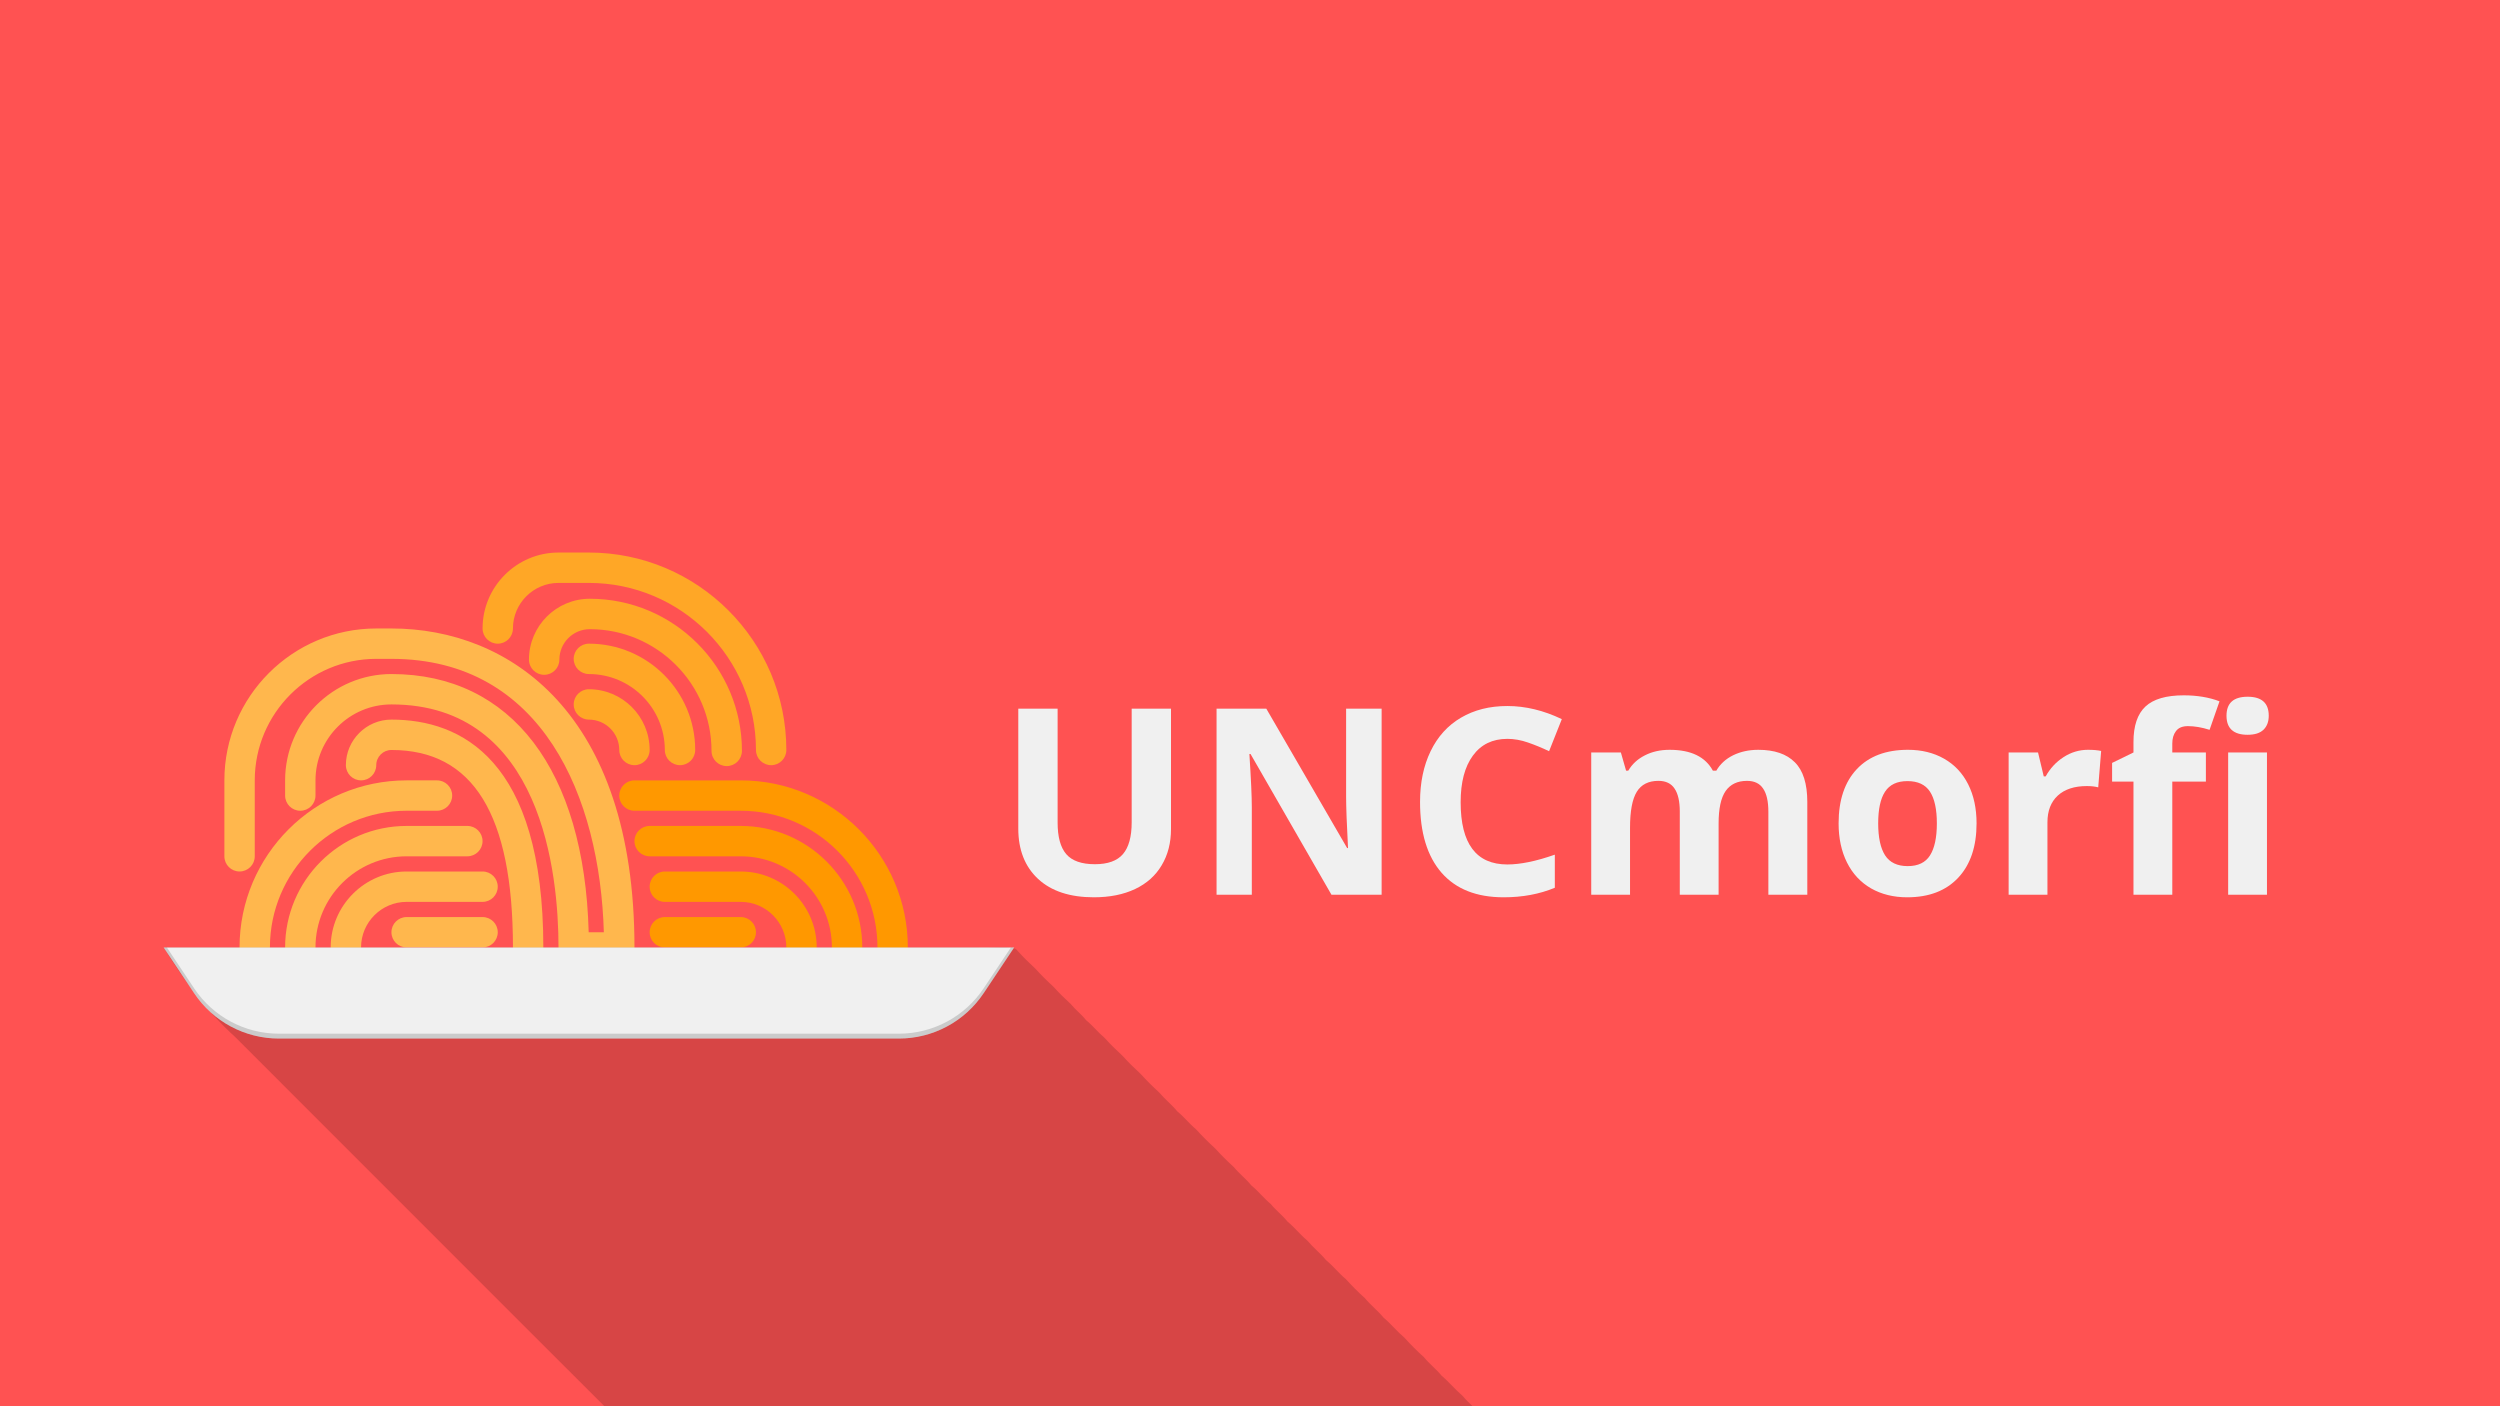 <?xml version="1.0" encoding="UTF-8" standalone="no"?>
<!-- Created with Inkscape (http://www.inkscape.org/) -->

<svg xmlns:dc="http://purl.org/dc/elements/1.1/" xmlns:cc="http://creativecommons.org/ns#" xmlns:rdf="http://www.w3.org/1999/02/22-rdf-syntax-ns#"
    xmlns="http://www.w3.org/2000/svg" xmlns:sodipodi="http://sodipodi.sourceforge.net/DTD/sodipodi-0.dtd"
    xmlns:inkscape="http://www.inkscape.org/namespaces/inkscape" inkscape:export-ydpi="96.000008"
    inkscape:export-xdpi="96.000008" inkscape:export-filename="/home/aidea775/UNCmorfi-bannerv5.png"
    sodipodi:docname="UNCmorfi-navheader-v1.0.svg" inkscape:version="0.92.1 r" id="svg8" version="1.1"
    viewBox="0 0 338.667 190.5" height="720" width="1280">
  <sodipodi:namedview
     inkscape:window-maximized="1"
     inkscape:window-y="0"
     inkscape:window-x="0"
     inkscape:window-height="1001"
     inkscape:window-width="1920"
     units="px"
     showgrid="false"
     inkscape:current-layer="layer2"
     inkscape:document-units="mm"
     inkscape:cy="295.53018"
     inkscape:cx="649.37741"
     inkscape:zoom="0.70710678"
     inkscape:pageshadow="2"
     inkscape:pageopacity="0.0"
     borderopacity="1.0"
     bordercolor="#666666"
     pagecolor="#ffffff"
     id="base"
     showguides="true"
     inkscape:guide-bbox="true"
     inkscape:lockguides="false"
     inkscape:measure-start="105.598,354.321"
     inkscape:measure-end="200.5,366.5" />
  <defs
     id="defs2" />
  <g
     style="display:inline"
     transform="translate(0,-106.5)"
     id="layer1"
     inkscape:groupmode="layer"
     inkscape:label="Fondo">
    <rect
       y="106.5"
       x="5.0862632e-06"
       height="190.5"
       width="338.667"
       id="rect193-1"
       style="display:inline;opacity:1;vector-effect:none;fill:#ff5252;fill-opacity:1;stroke:none;stroke-width:0.371px;stroke-linecap:butt;stroke-linejoin:miter;stroke-miterlimit:4;stroke-dasharray:none;stroke-dashoffset:0;stroke-opacity:1"
       inkscape:export-filename="/home/aidea775/UNCmorfi-bannerv2-dark.png"
       inkscape:export-xdpi="96"
       inkscape:export-ydpi="96" />
  </g>
  <g
     style="display:inline"
     inkscape:label="Letras"
     id="layer2"
     inkscape:groupmode="layer"
     transform="translate(0,58.208)">
    <g
       aria-label="UNCmorfi"
       transform="matrix(0.331,0,0,0.331,-25.354,-19.719)"
       style="font-style:normal;font-variant:normal;font-weight:bold;font-stretch:normal;font-size:106.667px;line-height:125%;font-family:'Noto Sans';-inkscape-font-specification:'Noto Sans Bold';letter-spacing:0px;word-spacing:0px;display:inline;opacity:1;vector-effect:none;fill:#f0f0f0;fill-opacity:1;stroke:none;stroke-width:1.298;stroke-linecap:butt;stroke-linejoin:miter;stroke-miterlimit:4;stroke-dasharray:none;stroke-dashoffset:0;stroke-opacity:1"
       id="flowRoot1040-5">
      <path
         d="m 555.848,173.764 v 49.271 q 0,8.438 -3.802,14.792 -3.75,6.354 -10.885,9.74 -7.135,3.385 -16.875,3.385 -14.688,0 -22.812,-7.5 -8.125,-7.552 -8.125,-20.625 v -49.062 h 16.094 v 46.615 q 0,8.802 3.542,12.917 3.542,4.115 11.719,4.115 7.917,0 11.458,-4.115 3.594,-4.167 3.594,-13.021 V 173.764 Z"
         id="path9367"
         inkscape:connector-curvature="0" />
      <path
         d="m 642.046,249.91 h -20.521 l -33.125,-57.604 H 587.931 q 0.99,15.26 0.99,21.771 v 35.833 H 574.494 V 173.764 h 20.365 l 33.073,57.031 h 0.365 q -0.781,-14.844 -0.781,-20.99 V 173.764 h 14.531 z"
         id="path9369"
         inkscape:connector-curvature="0" />
      <path
         d="m 693.504,186.108 q -9.115,0 -14.115,6.875 -5,6.823 -5,19.062 0,25.469 19.115,25.469 8.021,0 19.427,-4.01 v 13.542 q -9.375,3.906 -20.938,3.906 -16.615,0 -25.417,-10.052 -8.802,-10.104 -8.802,-28.958 0,-11.875 4.323,-20.781 4.323,-8.958 12.396,-13.698 8.125,-4.792 19.01,-4.792 11.094,0 22.292,5.365 l -5.208,13.125 q -4.271,-2.031 -8.594,-3.542 -4.323,-1.51 -8.49,-1.51 z"
         id="path9371"
         inkscape:connector-curvature="0" />
      <path
         d="m 779.962,249.91 h -15.885 v -34.01 q 0,-6.302 -2.135,-9.427 -2.083,-3.177 -6.615,-3.177 -6.094,0 -8.854,4.479 -2.76,4.479 -2.76,14.74 v 27.396 h -15.885 v -58.229 h 12.135 l 2.135,7.448 h 0.885 q 2.344,-4.01 6.771,-6.25 4.427,-2.292 10.156,-2.292 13.073,0 17.708,8.542 h 1.406 q 2.344,-4.062 6.875,-6.302 4.583,-2.24 10.312,-2.24 9.896,0 14.948,5.104 5.104,5.052 5.104,16.25 v 37.969 h -15.938 v -34.01 q 0,-6.302 -2.135,-9.427 -2.083,-3.177 -6.615,-3.177 -5.833,0 -8.75,4.167 -2.865,4.167 -2.865,13.229 z"
         id="path9373"
         inkscape:connector-curvature="0" />
      <path
         d="m 845.275,220.691 q 0,8.646 2.812,13.073 2.865,4.427 9.271,4.427 6.354,0 9.115,-4.375 2.812,-4.427 2.812,-13.125 0,-8.646 -2.812,-12.969 -2.812,-4.323 -9.219,-4.323 -6.354,0 -9.167,4.323 -2.812,4.271 -2.812,12.969 z m 40.26,0 q 0,14.219 -7.5,22.24 -7.5,8.021 -20.885,8.021 -8.385,0 -14.792,-3.646 -6.406,-3.698 -9.844,-10.573 -3.438,-6.875 -3.438,-16.042 0,-14.271 7.448,-22.188 7.448,-7.917 20.938,-7.917 8.385,0 14.792,3.646 6.406,3.646 9.844,10.469 3.438,6.823 3.438,15.99 z"
         id="path9375"
         inkscape:connector-curvature="0" />
      <path
         d="m 931.16,190.587 q 3.229,0 5.365,0.469 l -1.198,14.896 q -1.927,-0.521 -4.688,-0.521 -7.604,0 -11.875,3.906 -4.219,3.906 -4.219,10.938 v 29.635 h -15.885 v -58.229 h 12.031 l 2.344,9.792 h 0.781 q 2.708,-4.896 7.292,-7.865 4.635,-3.021 10.052,-3.021 z"
         id="path9377"
         inkscape:connector-curvature="0" />
      <path
         d="m 979.389,203.608 h -13.75 v 46.302 h -15.885 v -46.302 h -8.75 v -7.656 l 8.75,-4.271 v -4.271 q 0,-9.948 4.896,-14.531 4.896,-4.583 15.677,-4.583 8.229,0 14.635,2.448 l -4.062,11.667 q -4.792,-1.51 -8.854,-1.51 -3.385,0 -4.896,2.031 -1.51,1.979 -1.51,5.104 v 3.646 h 13.75 z m 8.438,-26.979 q 0,-7.76 8.646,-7.76 8.646,0 8.646,7.76 0,3.698 -2.188,5.781 -2.135,2.031 -6.458,2.031 -8.646,0 -8.646,-7.812 z m 16.563,73.281 h -15.885 v -58.229 h 15.885 z"
         id="path9379"
         inkscape:connector-curvature="0" />
    </g>
  </g>
  <g
     style="display:inline"
     inkscape:label="Plato"
     id="layer3"
     inkscape:groupmode="layer"
     transform="translate(0,58.208)">
    <g
       transform="matrix(1.25,0,0,1.25,-7.992,-54.724)"
       id="g1053">
      <path
         id="path5-7-2"
         d="m 34,101.536 c -0.909,0 -1.646,-0.736 -1.646,-1.646 0,-9.983 8.123,-18.107 18.106,-18.107 h 3.292 c 0.909,0 1.646,0.736 1.646,1.646 0,0.91 -0.737,1.646 -1.646,1.646 h -3.292 c -8.168,0 -14.814,6.645 -14.814,14.814 0,0.91 -0.737,1.646 -1.646,1.646 z"
         style="opacity:1;vector-effect:none;fill:#ffb74d;fill-opacity:1;stroke-width:0.331;stroke-linecap:butt;stroke-linejoin:miter;stroke-miterlimit:4;stroke-dasharray:none;stroke-dashoffset:0;stroke-opacity:1"
         inkscape:connector-curvature="0" />
      <path
         id="path7-4-8"
         d="m 43.876,101.536 c -0.909,0 -1.646,-0.736 -1.646,-1.646 0,-4.538 3.692,-8.23 8.23,-8.23 h 8.23 c 0.909,0 1.646,0.736 1.646,1.646 0,0.91 -0.737,1.646 -1.646,1.646 h -8.23 c -2.723,0 -4.938,2.216 -4.938,4.938 0,0.91 -0.737,1.646 -1.646,1.646 z"
         style="opacity:1;vector-effect:none;fill:#ffb74d;fill-opacity:1;stroke-width:0.331;stroke-linecap:butt;stroke-linejoin:miter;stroke-miterlimit:4;stroke-dasharray:none;stroke-dashoffset:0;stroke-opacity:1"
         inkscape:connector-curvature="0" />
      <path
         id="path9-2-8"
         d="m 38.938,101.536 c -0.909,0 -1.646,-0.736 -1.646,-1.646 0,-7.261 5.908,-13.168 13.168,-13.168 h 6.584 c 0.909,0 1.646,0.736 1.646,1.646 0,0.91 -0.737,1.646 -1.646,1.646 h -6.584 c -5.447,0 -9.876,4.429 -9.876,9.876 0,0.91 -0.737,1.646 -1.646,1.646 z"
         style="opacity:1;vector-effect:none;fill:#ffb74d;fill-opacity:1;stroke-width:0.331;stroke-linecap:butt;stroke-linejoin:miter;stroke-miterlimit:4;stroke-dasharray:none;stroke-dashoffset:0;stroke-opacity:1"
         inkscape:connector-curvature="0" />
      <path
         id="path11-7-9"
         d="m 58.691,99.89 h -8.23 c -0.909,0 -1.646,-0.736 -1.646,-1.646 0,-0.91 0.737,-1.646 1.646,-1.646 h 8.23 c 0.909,0 1.646,0.736 1.646,1.646 0,0.91 -0.737,1.646 -1.646,1.646 z"
         style="opacity:1;vector-effect:none;fill:#ffb74d;fill-opacity:1;stroke-width:0.331;stroke-linecap:butt;stroke-linejoin:miter;stroke-miterlimit:4;stroke-dasharray:none;stroke-dashoffset:0;stroke-opacity:1"
         inkscape:connector-curvature="0" />
      <path
         id="path13-88-0"
         d="m 103.134,101.536 c -0.909,0 -1.646,-0.736 -1.646,-1.646 0,-8.169 -6.647,-14.814 -14.814,-14.814 H 75.151 c -0.909,0 -1.646,-0.736 -1.646,-1.646 0,-0.91 0.737,-1.646 1.646,-1.646 h 11.522 c 9.983,0 18.106,8.123 18.106,18.107 0,0.91 -0.737,1.646 -1.646,1.646 z"
         style="opacity:1;vector-effect:none;fill:#ff9800;fill-opacity:1;stroke-width:0.331;stroke-linecap:butt;stroke-linejoin:miter;stroke-miterlimit:4;stroke-dasharray:none;stroke-dashoffset:0;stroke-opacity:1"
         inkscape:connector-curvature="0" />
      <path
         id="path15-4-8"
         d="m 93.258,101.536 c -0.909,0 -1.646,-0.736 -1.646,-1.646 0,-2.723 -2.216,-4.938 -4.938,-4.938 h -8.23 c -0.909,0 -1.646,-0.736 -1.646,-1.646 0,-0.91 0.737,-1.646 1.646,-1.646 h 8.23 c 4.538,0 8.23,3.692 8.23,8.23 0,0.91 -0.737,1.646 -1.646,1.646 z"
         style="opacity:1;vector-effect:none;fill:#ff9800;fill-opacity:1;stroke-width:0.331;stroke-linecap:butt;stroke-linejoin:miter;stroke-miterlimit:4;stroke-dasharray:none;stroke-dashoffset:0;stroke-opacity:1"
         inkscape:connector-curvature="0" />
      <path
         id="path17-4-7"
         d="m 98.196,101.536 c -0.909,0 -1.646,-0.736 -1.646,-1.646 0,-5.447 -4.429,-9.876 -9.876,-9.876 h -9.876 c -0.909,0 -1.646,-0.736 -1.646,-1.646 0,-0.91 0.737,-1.646 1.646,-1.646 h 9.876 c 7.261,0 13.168,5.908 13.168,13.168 0,0.91 -0.737,1.646 -1.646,1.646 z"
         style="opacity:1;vector-effect:none;fill:#ff9800;fill-opacity:1;stroke-width:0.331;stroke-linecap:butt;stroke-linejoin:miter;stroke-miterlimit:4;stroke-dasharray:none;stroke-dashoffset:0;stroke-opacity:1"
         inkscape:connector-curvature="0" />
      <path
         id="path19-1-8"
         d="m 86.674,99.89 h -8.23 c -0.909,0 -1.646,-0.736 -1.646,-1.646 0,-0.91 0.737,-1.646 1.646,-1.646 h 8.23 c 0.909,0 1.646,0.736 1.646,1.646 0,0.91 -0.737,1.646 -1.646,1.646 z"
         style="opacity:1;vector-effect:none;fill:#ff9800;fill-opacity:1;stroke-width:0.331;stroke-linecap:butt;stroke-linejoin:miter;stroke-miterlimit:4;stroke-dasharray:none;stroke-dashoffset:0;stroke-opacity:1"
         inkscape:connector-curvature="0" />
      <path
         id="path21-6-5"
         d="m 80.089,80.137 c -0.909,0 -1.646,-0.736 -1.646,-1.646 0,-4.538 -3.692,-8.23 -8.23,-8.23 -0.909,0 -1.646,-0.736 -1.646,-1.646 0,-0.91 0.737,-1.646 1.646,-1.646 6.354,0 11.522,5.17 11.522,11.522 0,0.91 -0.737,1.646 -1.646,1.646 z"
         style="opacity:1;vector-effect:none;fill:#ffa726;fill-opacity:1;stroke-width:0.331;stroke-linecap:butt;stroke-linejoin:miter;stroke-miterlimit:4;stroke-dasharray:none;stroke-dashoffset:0;stroke-opacity:1"
         inkscape:connector-curvature="0" />
      <path
         inkscape:connector-curvature="0"
         id="path23-4-0"
         transform="matrix(0.265,0,0,0.265,6.394,17.321)"
         d="m 241.207,168.982 c -13.724,0 -24.885,11.161 -24.885,24.885 0,3.44 2.786,6.221 6.221,6.221 3.434,0 6.221,-2.78 6.221,-6.221 0,-6.862 5.581,-12.443 12.443,-12.443 27.442,0 49.77,22.329 49.77,49.771 0,3.44 2.789,6.221 6.223,6.221 3.434,0 6.221,-2.78 6.221,-6.221 0,-34.304 -27.909,-62.213 -62.213,-62.213 z"
         style="opacity:1;vector-effect:none;fill:#ffa726;fill-opacity:1;stroke-width:1.251;stroke-linecap:butt;stroke-linejoin:miter;stroke-miterlimit:4;stroke-dasharray:none;stroke-dashoffset:0;stroke-opacity:1" />
      <path
         id="path25-8-5"
         d="m 75.151,80.137 c -0.909,0 -1.646,-0.736 -1.646,-1.646 0,-1.816 -1.477,-3.292 -3.292,-3.292 -0.909,0 -1.646,-0.736 -1.646,-1.646 0,-0.91 0.737,-1.646 1.646,-1.646 3.631,0 6.584,2.953 6.584,6.584 0,0.91 -0.737,1.646 -1.646,1.646 z"
         style="opacity:1;vector-effect:none;fill:#ffa726;fill-opacity:1;stroke-width:0.331;stroke-linecap:butt;stroke-linejoin:miter;stroke-miterlimit:4;stroke-dasharray:none;stroke-dashoffset:0;stroke-opacity:1"
         inkscape:connector-curvature="0" />
      <path
         id="path27-3-7"
         d="m 89.966,80.137 c -0.909,0 -1.646,-0.736 -1.646,-1.646 0,-9.983 -8.123,-18.106 -18.106,-18.106 H 66.921 c -2.723,0 -4.938,2.216 -4.938,4.938 0,0.91 -0.737,1.646 -1.646,1.646 -0.909,0 -1.646,-0.736 -1.646,-1.646 0,-4.538 3.692,-8.23 8.23,-8.23 h 3.292 c 11.799,0 21.399,9.6 21.399,21.399 0,0.91 -0.737,1.646 -1.646,1.646 z"
         style="opacity:1;vector-effect:none;fill:#ffa726;fill-opacity:1;stroke-width:0.331;stroke-linecap:butt;stroke-linejoin:miter;stroke-miterlimit:4;stroke-dasharray:none;stroke-dashoffset:0;stroke-opacity:1"
         inkscape:connector-curvature="0" />
      <path
         id="path31-1-0"
         d="m 63.629,101.536 c -0.909,0 -1.646,-0.736 -1.646,-1.646 0,-14.4 -4.308,-21.399 -13.168,-21.399 -0.907,0 -1.646,0.737 -1.646,1.646 0,0.91 -0.737,1.646 -1.646,1.646 -0.909,0 -1.646,-0.736 -1.646,-1.646 0,-2.723 2.216,-4.938 4.938,-4.938 7.509,0 16.46,4.285 16.46,24.691 0,0.91 -0.737,1.646 -1.646,1.646 z"
         style="opacity:1;vector-effect:none;fill:#ffb74d;fill-opacity:1;stroke-width:0.331;stroke-linecap:butt;stroke-linejoin:miter;stroke-miterlimit:4;stroke-dasharray:none;stroke-dashoffset:0;stroke-opacity:1"
         inkscape:connector-curvature="0" />
      <path
         id="path33-5-7"
         d="M 75.151,101.536 H 66.921 v -1.646 c 0,-7.919 -1.765,-26.337 -18.107,-26.337 -4.538,0 -8.23,3.692 -8.23,8.23 v 1.646 c 0,0.91 -0.737,1.646 -1.646,1.646 -0.909,0 -1.646,-0.736 -1.646,-1.646 v -1.646 c 0,-6.352 5.169,-11.522 11.522,-11.522 12.999,0 20.916,10.421 21.377,27.983 h 1.644 C 71.408,83.62 65.191,68.615 48.816,68.615 h -1.646 c -7.261,0 -13.168,5.908 -13.168,13.168 v 8.23 c 0,0.91 -0.737,1.646 -1.646,1.646 -0.909,0 -1.646,-0.736 -1.646,-1.646 v -8.23 c 0,-9.076 7.384,-16.46 16.46,-16.46 h 1.646 c 12.732,0 26.337,9.081 26.337,34.567 v 1.646 z"
         style="opacity:1;vector-effect:none;fill:#ffb74d;fill-opacity:1;stroke-width:0.331;stroke-linecap:butt;stroke-linejoin:miter;stroke-miterlimit:4;stroke-dasharray:none;stroke-dashoffset:0;stroke-opacity:1"
         inkscape:connector-curvature="0" />
    </g>
    <path
       style="display:inline;opacity:1;vector-effect:none;fill:#010101;fill-opacity:0.157;stroke-width:0.429;stroke-linecap:butt;stroke-linejoin:miter;stroke-miterlimit:4;stroke-dasharray:none;stroke-dashoffset:0;stroke-opacity:1"
       d="m 135.556,70.097 c -1.117,0.021 -2.403,0.134 -3.308,0.041 H 22.163 c 2.722,4.45 5.829,8.62 9.693,12.134 16.692,16.656 33.328,33.369 50.025,50.019 h 117.606 c -0.479,-0.464 -0.964,-0.925 -1.373,-1.426 -1.018,-0.861 -1.799,-1.85 -2.82,-2.709 -0.713,-0.885 -1.687,-1.628 -2.401,-2.512 -0.937,-0.851 -1.821,-1.73 -2.643,-2.643 -1.02,-0.86 -1.794,-1.853 -2.819,-2.71 -0.758,-0.927 -1.769,-1.718 -2.534,-2.643 -0.918,-0.827 -1.771,-1.689 -2.577,-2.577 -0.978,-0.814 -1.699,-1.766 -2.687,-2.577 -0.76,-0.926 -1.765,-1.721 -2.533,-2.643 -0.978,-0.815 -1.701,-1.767 -2.687,-2.577 -0.668,-0.841 -1.59,-1.545 -2.269,-2.379 -0.951,-0.796 -1.659,-1.722 -2.621,-2.511 -0.71,-0.885 -1.68,-1.632 -2.401,-2.511 -0.89,-0.808 -1.727,-1.646 -2.511,-2.511 -0.913,-0.83 -1.769,-1.691 -2.577,-2.577 -0.929,-0.772 -1.611,-1.679 -2.555,-2.445 -0.734,-0.905 -1.718,-1.679 -2.468,-2.577 -0.889,-0.81 -1.726,-1.646 -2.511,-2.511 -0.864,-0.788 -1.684,-1.601 -2.445,-2.445 -0.864,-0.788 -1.684,-1.601 -2.445,-2.445 -0.902,-0.753 -1.569,-1.635 -2.489,-2.378 -0.599,-0.776 -1.453,-1.415 -2.071,-2.181 -0.842,-0.767 -1.636,-1.559 -2.378,-2.379 -0.865,-0.788 -1.68,-1.603 -2.445,-2.445 -0.84,-0.768 -1.638,-1.559 -2.379,-2.379 -0.228,-0.455 -1.176,-0.525 -2.293,-0.504 z"
       id="path6288"
       inkscape:connector-curvature="0" />
    <path
       id="path47-3"
       d="M 121.767,82.483 H 37.781 c -4.615,0 -8.926,-2.307 -11.485,-6.148 l -4.134,-6.197 H 137.386 l -4.132,6.197 c -2.562,3.841 -6.87,6.148 -11.487,6.148 z"
       style="opacity:1;vector-effect:none;fill:#f0f0f0;fill-opacity:1;stroke-width:0.429;stroke-linecap:butt;stroke-linejoin:miter;stroke-miterlimit:4;stroke-dasharray:none;stroke-dashoffset:0;stroke-opacity:1"
       inkscape:connector-curvature="0" />
    <path
       style="display:inline;opacity:1;vector-effect:none;fill:#000000;fill-opacity:0.156;stroke-width:0.429;stroke-linecap:butt;stroke-linejoin:miter;stroke-miterlimit:4;stroke-dasharray:none;stroke-dashoffset:0;stroke-opacity:1"
       d="m 22.163,70.138 4.133,6.197 c 2.56,3.841 6.87,6.148 11.485,6.148 h 83.986 c 4.617,0 8.925,-2.307 11.487,-6.148 l 4.132,-6.197 h -0.441 l -3.69,5.536 c -2.562,3.841 -6.87,6.148 -11.487,6.148 H 37.781 c -4.615,0 -8.926,-2.307 -11.485,-6.148 l -3.692,-5.536 z"
       id="path47-3-3"
       inkscape:connector-curvature="0" />
    <g
       id="g8292"
       transform="translate(-6.394,-17.321)" />
  </g>
</svg>

